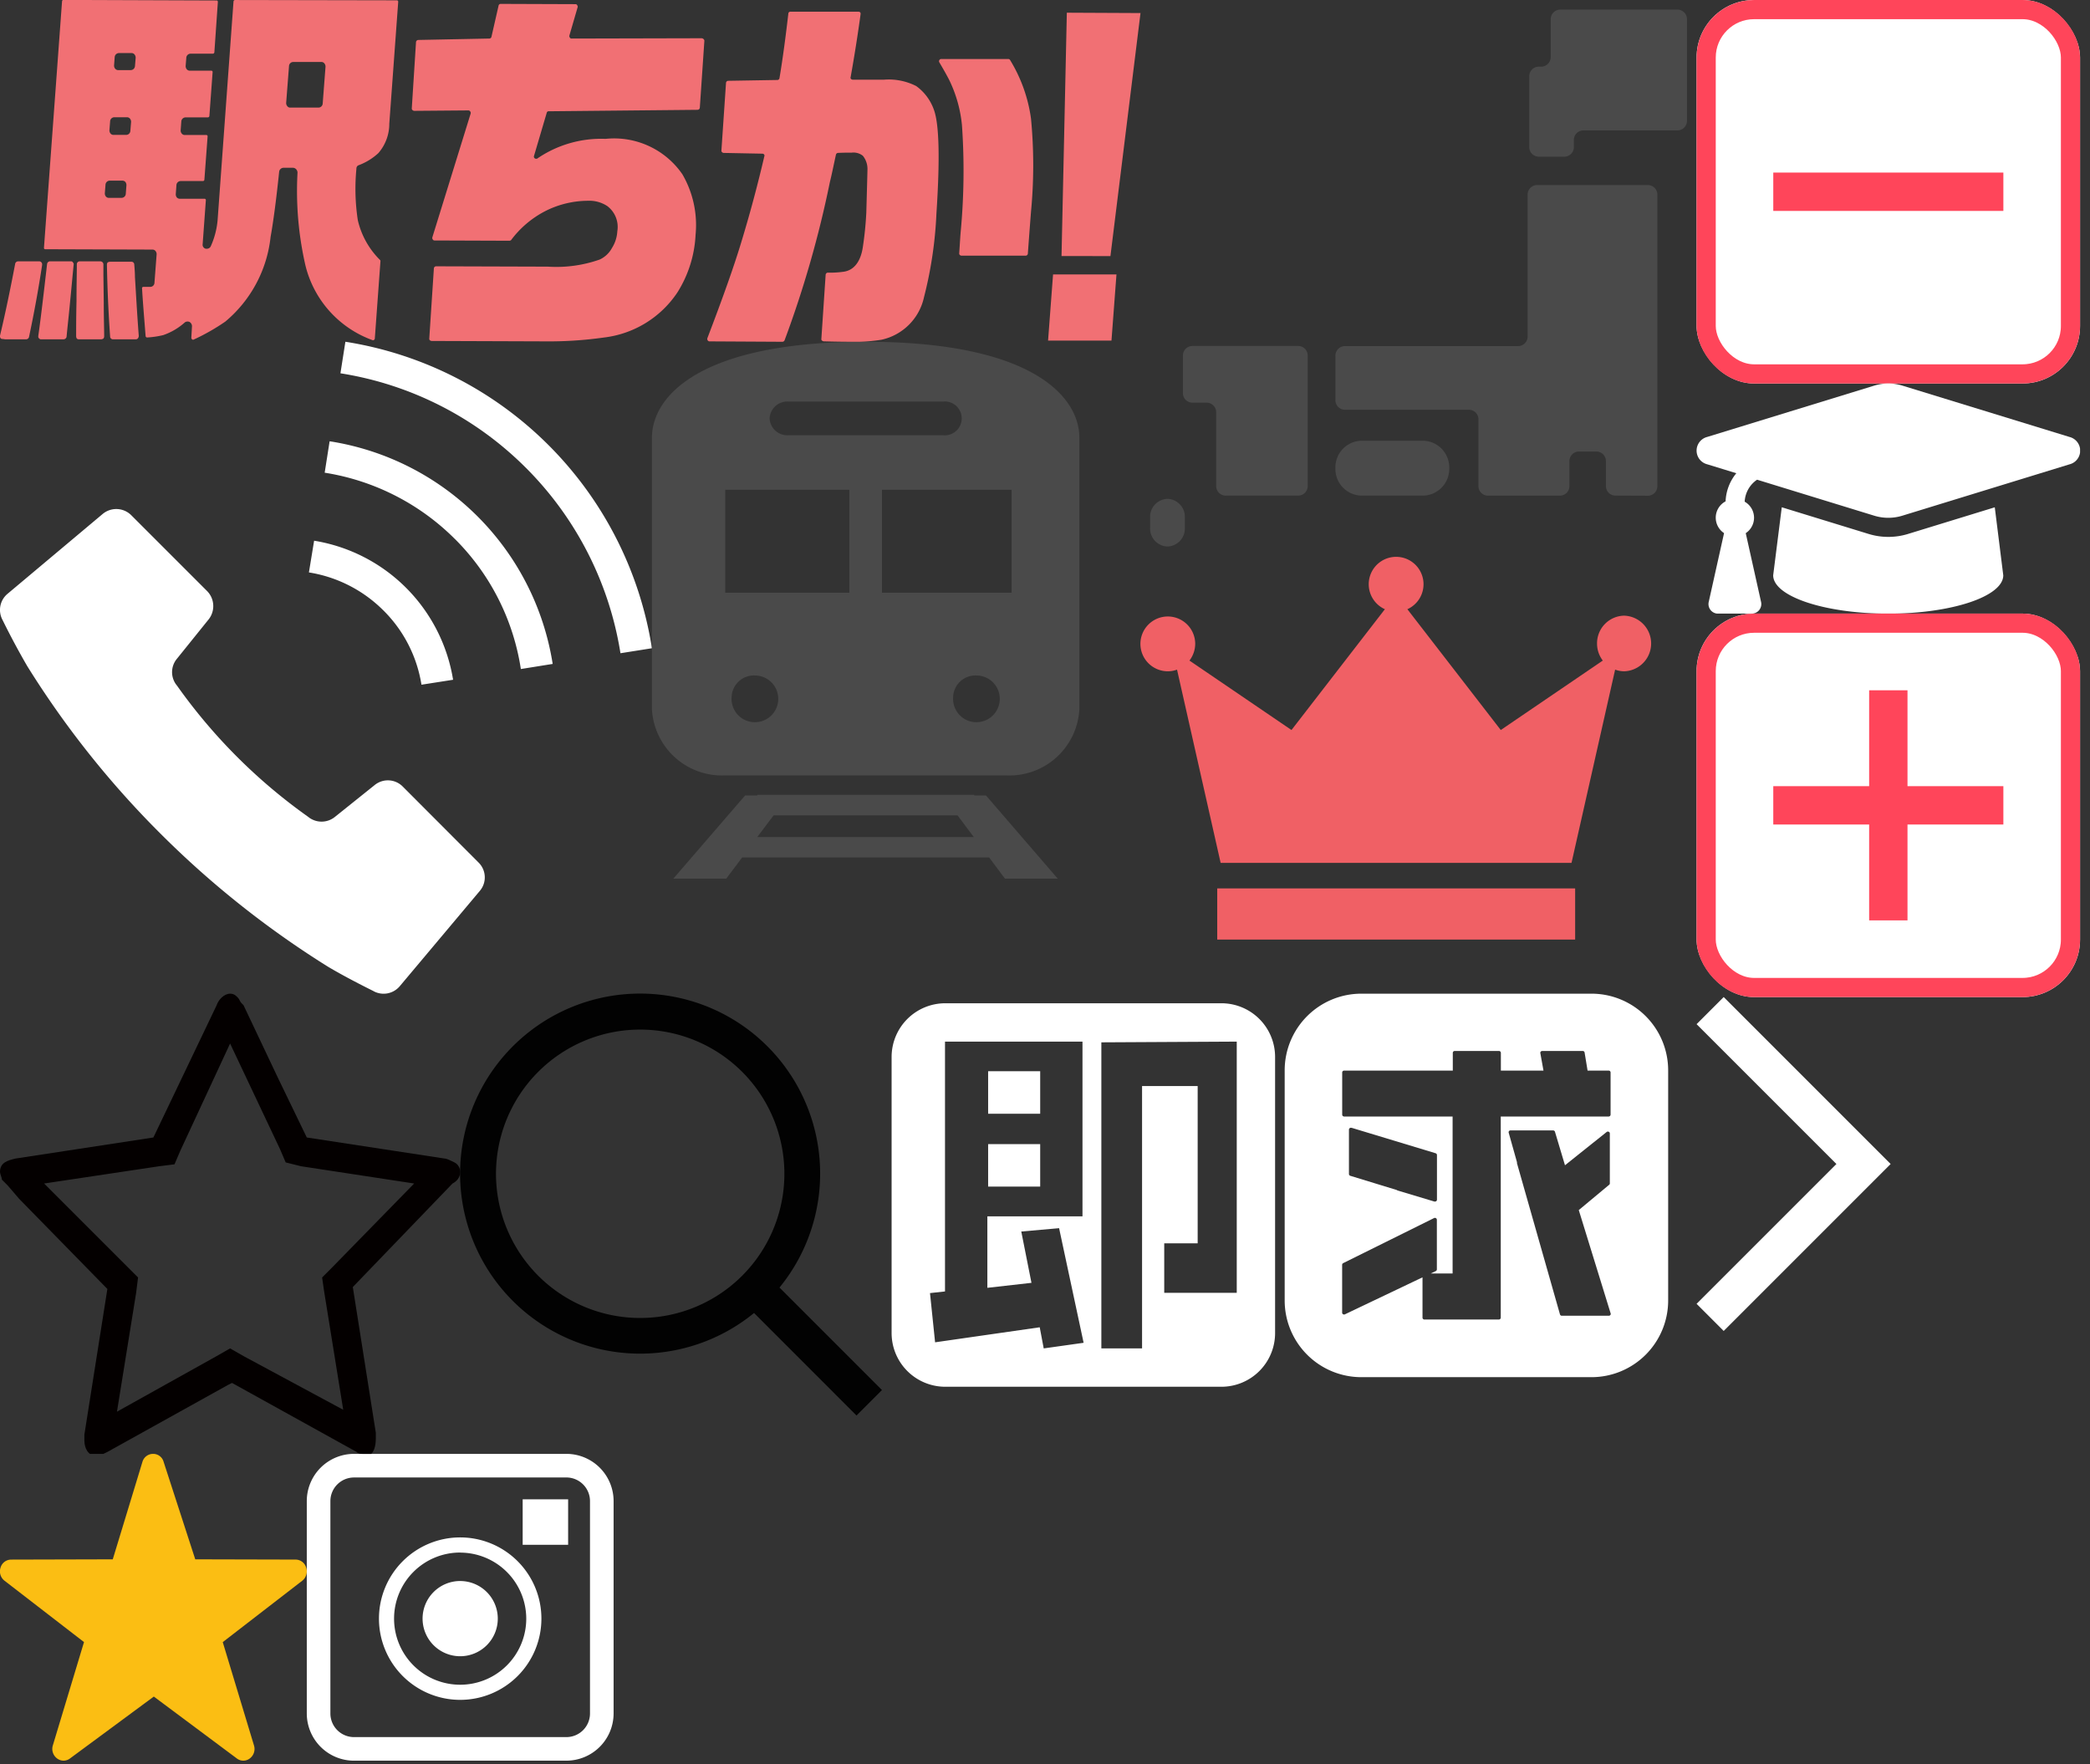 <?xml version="1.0" encoding="utf-8"?><svg width="109" height="92" viewBox="0 0 109 92" xmlns="http://www.w3.org/2000/svg" xmlns:xlink="http://www.w3.org/1999/xlink"><rect x="0" y="0" width="109" height="92" fill="#333333" stroke="none"/><view id="ico-arrow" viewBox="88.482 52 10.121 17.414"/><svg width="10.121" height="17.414" viewBox="0 0 10.121 17.414" x="88.482" y="52" xmlns="http://www.w3.org/2000/svg"><defs><style>.acls-1{fill:none;stroke:#fff;stroke-width:2px}</style></defs><path id="aパス_22912" data-name="パス 22912" class="acls-1" d="M296.516 1065.7l8 8-8 8" transform="translate(-295.809 -1064.995)"/></svg><view id="ico-call" viewBox="0 17.824 34 33.998"/><svg width="34" height="33.998" viewBox="0 0 34 33.998" y="17.824" xmlns="http://www.w3.org/2000/svg"><defs><style>.bcls-1{fill:#fff}</style></defs><path id="bicon_call" class="bcls-1" d="M21677.484 9973.882s-1.363-.667-2.393-1.282a49.2 49.2 0 01-8.732-6.942 48.538 48.538 0 01-6.939-8.727 39.844 39.844 0 01-1.287-2.405 1.094 1.094 0 01.256-1.361l4.965-4.167a1.107 1.107 0 011.49.063l3.955 3.955a1.117 1.117 0 01.092 1.467l-1.668 2.071a1.088 1.088 0 00.008 1.395 28.746 28.746 0 006.832 6.837 1.105 1.105 0 001.4.013l2.076-1.663a1.09 1.09 0 011.461.073l3.957 3.965a1.087 1.087 0 01.066 1.482l-4.174 4.969a1.1 1.1 0 01-1.367.259zm.508-19.857a7.053 7.053 0 00-3.881-1.979l.271-1.654a8.764 8.764 0 017.248 7.252l-1.65.258a6.986 6.986 0 00-1.988-3.878zm3.73-3.724a12.312 12.312 0 00-6.789-3.456l.258-1.639a13.951 13.951 0 0111.633 11.612l-1.66.266a12.163 12.163 0 00-3.441-6.784zm3.707-3.708a17.523 17.523 0 00-9.674-4.932l.258-1.645A19.206 19.206 0 0121692 9956l-1.641.26a17.561 17.561 0 00-4.929-9.667z" transform="translate(-21658 -9940.017)"/></svg><view id="ico-camera" viewBox="16 75.822 16 16"/><svg width="16" height="16" viewBox="0 0 16 16" x="16" y="75.822" xmlns="http://www.w3.org/2000/svg"><defs><style>.ccls-1{fill:#fff}</style></defs><path id="cパス_22939" data-name="パス 22939" class="ccls-1" d="M627.31 321.621h2.371v2.37h-2.371zm-3.259 1.986a4.236 4.236 0 11-4.236 4.236 4.236 4.236 0 014.236-4.236zm0 .789a3.447 3.447 0 103.446 3.447 3.451 3.451 0 00-3.446-3.443zm0 1.486a1.961 1.961 0 11-1.961 1.961 1.961 1.961 0 011.961-1.962zm5.539 9.369h-11.077a2.464 2.464 0 01-2.462-2.462v-11.077a2.464 2.464 0 012.462-2.462h11.077a2.464 2.464 0 012.462 2.462v11.077a2.464 2.464 0 01-2.463 2.461zm-11.077-14.769a1.232 1.232 0 00-1.231 1.231v11.077a1.232 1.232 0 001.231 1.231h11.077a1.232 1.232 0 001.231-1.231v-11.078a1.232 1.232 0 00-1.231-1.231z" transform="translate(-616.051 -319.25)"/></svg><view id="ico-close-accordion" viewBox="88.482 0 20 20"/><svg width="20" height="20" viewBox="0 0 20 20" x="88.482" xmlns="http://www.w3.org/2000/svg"><defs><clipPath id="dclip-path"><path class="dcls-1" d="M0 0h20v20H0z"/></clipPath><style>.dcls-1{fill:none}.dcls-2{clip-path:url(#dclip-path)}.dcls-3{fill:#fff;stroke:#ff455a}.dcls-4{fill:#ff455a}.dcls-5{stroke:none}</style></defs><g id="d開く" class="dcls-2"><g id="d長方形_2457" data-name="長方形 2457" class="dcls-3"><rect class="dcls-5" width="20" height="20" rx="3"/><rect class="dcls-1" x=".5" y=".5" width="19" height="19" rx="2.5"/></g><path id="d長方形_2456" data-name="長方形 2456" class="dcls-4" transform="translate(4 9)" d="M0 0h12v2H0z"/></g></svg><view id="ico-crown" viewBox="59.482 29 26.667 20"/><svg id="eicon-王冠" width="26.667" height="20" viewBox="0 0 26.667 20" x="59.482" y="29" xmlns="http://www.w3.org/2000/svg"><defs><style>.ecls-1{fill:#f06065}</style></defs><path id="eパス_10570" data-name="パス 10570" class="ecls-1" d="M140.644 171.06a1.44 1.44 0 00-1.429 1.451 1.456 1.456 0 00.3.891l-5.321 3.622-4.871-6.3a1.429 1.429 0 10-1.173 0l-4.871 6.3-5.321-3.622a1.456 1.456 0 00.3-.891 1.429 1.429 0 10-1.429 1.45 1.4 1.4 0 00.481-.086l2.274 10.077h18.3l2.274-10.077a1.4 1.4 0 00.481.086 1.451 1.451 0 000-2.9z" transform="translate(-115.406 -167.952)"/><path id="e長方形_4759" data-name="長方形 4759" class="ecls-1" transform="translate(4 17.333)" d="M0 0h18.667v2.667H0z"/></svg><view id="ico-hat" viewBox="88.482 20 20 12"/><svg width="20" height="12" viewBox="0 0 20 12" x="88.482" y="20" xmlns="http://www.w3.org/2000/svg"><defs><style>.fcls-1{fill:#fff}</style></defs><path id="fgraduation-cap-solid" class="fcls-1" d="M19.453 66.785l-8.717-2.678a2.5 2.5 0 00-1.462 0L.557 66.785a.736.736 0 000 1.425l1.52.467a2.463 2.463 0 00-.559 1.466.964.964 0 00-.08 1.657l-.8 3.59a.5.5 0 00.49.61h1.753a.5.5 0 00.488-.608l-.8-3.59a.962.962 0 00-.056-1.641 1.474 1.474 0 01.647-1.147l6.112 1.878a2.5 2.5 0 001.462 0l8.717-2.678a.736.736 0 00.002-1.429zm-8.423 5.059a3.5 3.5 0 01-2.05 0l-4.532-1.392L4 74c0 1.1 2.686 2 6 2s6-.9 6-2l-.443-3.546z" transform="translate(-.005 -63.997)"/></svg><view id="ico-hdr-star" viewBox="0 51.822 24 24"/><svg version="1.1" id="gレイヤー_1" y="51.822" viewBox="0 0 24 24" xml:space="preserve" width="24" height="24" xmlns="http://www.w3.org/2000/svg"><style>.gst0{fill:none}.gst1{fill:#040000}</style><path class="gst0" d="M16.8 14.9l.5-.6 4.4-4.4-6-.9-.8-.1-.3-.8L12 2.6 9.4 8.1l-.3.8-.8.1-6 .9 4.4 4.4.5.6-.1.7-1 6.2 5.2-2.9.7-.4.7.4 5.2 2.9-1-6.2zM16 7.5l-1.5-3.1L16 7.5z"/><path class="gst0" d="M4.9 24c-.4 0-.6-.4-.6-.8v-.3l1.2-7.6L1 10.7l4.6 4.7L4.4 23v.3c-.1.3.1.7.5.7.2 0 .4-.1.6-.2l6.3-3.5-6.3 3.5c-.1.1-.3.2-.6.2zM12.4.2c.1.1.1.2.2.3 0-.1-.1-.2-.2-.3zM24 9.3c0 .3-.2.5-.4.7l-5.2 5.4 1.2 7.6v.3c0 .4-.2.8-.6.8-.1 0-.2 0-.3-.1.1 0 .2.1.3.1.4 0 .6-.4.6-.8V23l-1.2-7.6 5.2-5.4c.2-.2.4-.4.4-.7zM.1 9.7c0-.1-.1-.3-.1-.4 0 .1 0 .3.1.4zM.4 10l-.3-.3.3.3z"/><path class="gst1" d="M19.6 23.2v-.3l-1.2-7.6 5.2-5.4c.2-.1.4-.3.4-.6 0-.2-.1-.4-.3-.5-.2-.1-.4-.2-.5-.2L16 7.5l-1.5-3.1L12.7.6l-.1-.1c-.1-.1-.1-.2-.2-.3-.1-.1-.2-.2-.4-.2-.3 0-.6.3-.7.6L8 7.5.8 8.6c-.4.1-.8.2-.8.7 0 .1.1.3.1.4l.3.3.6.7 4.6 4.7L4.4 23v.3c0 .4.2.8.6.8.2 0 .4-.1.6-.2l6.3-3.5.2-.1 6.5 3.6c.1.1.2.1.3.1.1 0 .2 0 .3.1.3-.1.4-.5.4-.9zm-6.9-4.3l-.7-.4-.7.4-5.2 2.9 1-6.2.1-.8-.5-.5-4.4-4.4 6-.9.8-.1.3-.7L12 2.6l2.6 5.5.3.7.8.2 5.9.9-4.3 4.4-.5.5.1.7 1 6.2-5.2-2.8z"/></svg><view id="ico-map" viewBox="59.482 0 29 29"/><svg width="29" height="29" viewBox="0 0 29 29" x="59.482" xmlns="http://www.w3.org/2000/svg"><defs><style>.hcls-1{fill:#4a4a4a;stroke:transparent}</style></defs><path id="hパス_22926" data-name="パス 22926" class="hcls-1" d="M2206.819-116.119v-.561a.935.935 0 01.906-.962.935.935 0 01.906.961v.562a.935.935 0 01-.906.962.935.935 0 01-.906-.962zm24.251-1.692a.5.5 0 01-.48-.51v-1.279a.5.5 0 00-.48-.51h-.943a.5.5 0 00-.48.51v1.282a.5.5 0 01-.481.51h-3.782a.5.5 0 01-.481-.51v-3.46a.5.5 0 00-.48-.51h-6.5a.5.5 0 01-.48-.51v-2.3a.5.5 0 01.48-.51h9.064a.5.5 0 00.48-.51v-7.38a.5.5 0 01.48-.51h5.807a.5.5 0 01.48.51v15.184a.5.5 0 01-.48.51zm-13.24 0a1.391 1.391 0 01-1.348-1.431 1.391 1.391 0 011.348-1.431h3.241a1.391 1.391 0 011.348 1.431 1.391 1.391 0 01-1.348 1.431zm-7.085 0a.5.5 0 01-.481-.51v-3.827a.5.5 0 00-.48-.51h-.774a.5.5 0 01-.48-.51v-1.937a.5.5 0 01.48-.51h5.549a.5.5 0 01.48.51v6.784a.5.5 0 01-.48.51zm16.328-17.676a.5.5 0 01-.481-.51v-3.674a.5.5 0 01.481-.51h.157a.5.5 0 00.481-.51v-1.956a.5.5 0 01.48-.51h6.147a.5.5 0 01.48.51v5.28a.5.5 0 01-.48.51h-4.938a.5.5 0 00-.481.51v.35a.5.5 0 01-.48.51z" transform="translate(-2206.319 143.658)"/></svg><view id="ico-open-accordion" viewBox="88.482 32 20 20"/><svg width="20" height="20" viewBox="0 0 20 20" x="88.482" y="32" xmlns="http://www.w3.org/2000/svg"><defs><clipPath id="iclip-path"><path class="icls-1" d="M0 0h20v20H0z"/></clipPath><style>.icls-1{fill:none}.icls-2{clip-path:url(#iclip-path)}.icls-3{fill:#fff;stroke:#ff455a}.icls-4{fill:#ff455a}.icls-5{stroke:none}</style></defs><g id="i開く" class="icls-2"><g id="i長方形_2457" data-name="長方形 2457" class="icls-3"><rect class="icls-5" width="20" height="20" rx="3"/><rect class="icls-1" x=".5" y=".5" width="19" height="19" rx="2.5"/></g><path id="i長方形_2456" data-name="長方形 2456" class="icls-4" transform="translate(4 9)" d="M0 0h12v2H0z"/><path id="i長方形_2458" data-name="長方形 2458" class="icls-4" transform="rotate(90 3.5 7.5)" d="M0 0h12v2H0z"/></g></svg><view id="ico-recruit" viewBox="67 51.822 20 20"/><svg width="20" height="20" viewBox="0 0 20 20" x="67" y="51.822" xmlns="http://www.w3.org/2000/svg"><defs><style>.jcls-1{fill:#fff}</style></defs><g id="jアイコン"><path id="j前面オブジェクトで型抜き_1" data-name="前面オブジェクトで型抜き 1" class="jcls-1" d="M2135-4578h-12a4 4 0 01-4-4v-12a4 4 0 014-4h12a4 4 0 014 4v12a4 4 0 01-4 4zm-8.812-5.2v2.1a.1.1 0 00.1.094h3.881a.1.1 0 00.1-.094v-10.494h5.628a.1.1 0 00.1-.1v-2.2a.1.1 0 00-.1-.095h-1.1l-.155-.942a.1.1 0 00-.1-.081h-2.109a.106.106 0 00-.077.034.089.089 0 00-.023.077l.164.912h-2.222v-.928a.1.1 0 00-.1-.095h-2.307a.1.1 0 00-.1.095v.928h-5.668a.1.1 0 00-.1.095v2.2a.1.1 0 00.1.1h5.658v8.186h-1.139l.263-.126a.1.1 0 00.055-.084v-2.594a.1.1 0 00-.05-.082.1.1 0 00-.052-.014.1.1 0 00-.048.012l-4.736 2.349a.1.1 0 00-.054.084v2.5a.092.092 0 00.048.081.107.107 0 00.054.014.091.091 0 00.046-.011l4.036-1.924zm4.594-7.669a.1.1 0 00-.082.037.09.09 0 00-.017.082l.435 1.548a.1.1 0 000 .055l2.24 7.874a.1.1 0 00.1.07h2.445a.1.1 0 00.081-.038.084.084 0 00.017-.083l-1.663-5.39 1.576-1.312a.094.094 0 00.044-.079v-2.608a.094.094 0 00-.059-.086.1.1 0 00-.042-.009.1.1 0 00-.067.023l-2.171 1.734-.523-1.748a.1.1 0 00-.1-.069zm-8.327-.139a.109.109 0 00-.06.019.1.1 0 00-.043.078v2.319a.1.1 0 00.071.09l2.428.743a.107.107 0 00.044.025l1.913.575a.1.1 0 00.032 0 .117.117 0 00.06-.017.1.1 0 00.042-.077v-2.334a.1.1 0 00-.07-.091l-4.385-1.328a.093.093 0 00-.033.006z" transform="translate(-2119 4598)"/></g></svg><view id="ico-search" viewBox="24 51.822 22 22"/><svg width="22" height="22" viewBox="0 0 22 22" x="24" y="51.822" xmlns="http://www.w3.org/2000/svg"><defs><style>.kcls-1{fill:#020202}</style></defs><path id="kicon_search" class="kcls-1" d="M19.474 20.8a9.389 9.389 0 111.326-1.326l5.345 5.345-1.328 1.328zM8.22 8.22a7.52 7.52 0 105.312-2.2 7.52 7.52 0 00-5.312 2.2z" transform="translate(-4.147 -4.147)"/></svg><view id="ico-soku" viewBox="46 51.822 21 21"/><svg width="21" height="21" viewBox="0 0 21 21" x="46" y="51.822" xmlns="http://www.w3.org/2000/svg"><defs><style>.lcls-1{fill:#fff;stroke:transparent}</style></defs><path id="lパス_10569" data-name="パス 10569" class="lcls-1" d="M-689.8-2507h-14.4a2.8 2.8 0 01-2.8-2.8v-14.4a2.8 2.8 0 012.8-2.8h14.4a2.8 2.8 0 012.8 2.8v14.4a2.8 2.8 0 01-2.8 2.8zm-9.475-3.1l.208 1.1 2.081-.293-1.279-5.977-1.972.174.531 2.676-2.3.26v-3.727h4.961V-2525h-7.17v13.029l-.783.086.266 2.567 5.458-.784zM-689-2525l-7.061.038V-2509h2.123v-13.684h2.9v8.205h-1.744v2.579H-689v-13.1zm-10.251 7.561h-2.715v-2.216h2.715v2.217zm0-3.8h-2.715v-2.216h2.715v2.215z" transform="translate(707.5 2527.5)"/></svg><view id="ico-star" viewBox="0 75.822 16 16"/><svg width="16" height="16" viewBox="0 0 16 16" y="75.822" xmlns="http://www.w3.org/2000/svg"><defs><style>.mcls-1{fill:#fbbe13}</style></defs><path id="mIcon" class="mcls-1" d="M15.417 5.513L10.183 5.5 8.533.415A.565.565 0 007.975 0a.578.578 0 00-.549.425L5.881 5.5l-5.3.014a.578.578 0 00-.553.42.617.617 0 00.208.682l4.145 3.2L2.757 15.2a.618.618 0 00.214.68.569.569 0 00.343.12.559.559 0 00.338-.116l4.37-3.227 4.326 3.225a.552.552 0 00.683 0 .618.618 0 00.214-.679l-1.628-5.385 4.144-3.2a.619.619 0 00.208-.682.578.578 0 00-.552-.423z"/></svg><view id="ico-train" viewBox="34 17.824 22.293 28"/><svg width="22.293" height="28" viewBox="0 0 22.293 28" x="34" y="17.824" xmlns="http://www.w3.org/2000/svg"><defs><style>.ncls-1{fill:#4a4a4a}</style></defs><path id="nパス_22927" data-name="パス 22927" class="ncls-1" d="M23180.807 23243l-.824-1.105h-12.883l-.83 1.105h-2.76l3.742-4.336h.633v-.037h11.322v.037h.613l3.74 4.336zm-12.918-2.172h11.291l-.848-1.131h-9.59zm-1.678-3.213a3.657 3.657 0 01-3.816-3.461v-14.143c0-2.172 2.5-5.012 11.148-5.012s11.145 2.84 11.145 5.012v14.143a3.652 3.652 0 01-3.816 3.461zm11.895-4.111a1.218 1.218 0 101.213-1.1 1.163 1.163 0 00-1.214 1.096zm-11.553 0a1.218 1.218 0 101.215-1.1 1.161 1.161 0 00-1.215 1.096zm7.84-5.416h6.76v-5.369h-6.76zm-8.174 0h6.471v-5.369h-6.471zm2.314-9.092a.923.923 0 00.967.879h8.084a.883.883 0 100-1.758h-8.084a.923.923 0 00-.967.883z" transform="translate(-23162.395 -23215)"/></svg><view id="logo" viewBox="0 0 59.482 17.824"/><svg width="59.482" height="17.824" viewBox="0 0 59.482 17.824" xmlns="http://www.w3.org/2000/svg"><defs><style>.ocls-1{fill:#f17074}</style></defs><path id="oパス_1615" data-name="パス 1615" class="ocls-1" d="M14868.441 24473.824c-.221 0-.72 0-1.479-.021a.156.156 0 01-.092-.037.092.092 0 01-.038-.088l.224-3.348a.122.122 0 01.109-.111 4.818 4.818 0 00.869-.053c.516-.092.85-.537.961-1.275a17.725 17.725 0 00.182-1.811c.039-1.4.059-2.123.059-2.217a1.085 1.085 0 00-.24-.738.785.785 0 00-.574-.164c-.167 0-.4 0-.719.014a.12.12 0 00-.111.094c-.129.592-.221 1.053-.314 1.422a55.264 55.264 0 01-2.365 8.26.129.129 0 01-.107.074l-3.807-.021a.107.107 0 01-.094-.053.126.126 0 01-.018-.111c.813-2.125 1.4-3.785 1.757-4.969a68.93 68.93 0 001.216-4.527c.02-.037 0-.057-.016-.092a.144.144 0 00-.094-.037l-2-.039a.127.127 0 01-.093-.035.1.1 0 01-.037-.092l.24-3.529a.117.117 0 01.109-.105l2.57-.043a.112.112 0 00.109-.094c.186-1.105.332-2.25.461-3.355a.108.108 0 01.113-.113h3.547a.146.146 0 01.089.037c.021.018.021.057.021.09a80.892 80.892 0 01-.52 3.289.086.086 0 00.02.092.134.134 0 00.094.039h1.625a3.148 3.148 0 011.681.332 2.578 2.578 0 01.923 1.236c.279.756.318 2.586.131 5.43a21.193 21.193 0 01-.647 4.344 2.9 2.9 0 01-2.214 2.219 8.839 8.839 0 01-1.5.109zm-21.926-.041a.153.153 0 01-.094-.033.1.1 0 01-.037-.094l.24-3.656a.118.118 0 01.113-.111l5.832.018a6.817 6.817 0 002.7-.369 1.391 1.391 0 00.646-.609 1.814 1.814 0 00.276-.867 1.362 1.362 0 00-.519-1.311 1.693 1.693 0 00-1.014-.279 4.968 4.968 0 00-2.184.518 5.187 5.187 0 00-1.824 1.533.142.142 0 01-.094.033l-3.9-.014a.1.1 0 01-.091-.055.127.127 0 01-.019-.115l1.994-6.441a.125.125 0 00-.018-.113.116.116 0 00-.092-.059l-2.828.023a.139.139 0 01-.092-.041.1.1 0 01-.038-.09l.22-3.455a.124.124 0 01.113-.111l3.713-.074a.113.113 0 00.109-.09l.371-1.625a.109.109 0 01.109-.092l3.9.014a.1.1 0 01.094.057c.018.037.037.074.018.111l-.424 1.457a.122.122 0 00.018.113.094.094 0 00.092.055l6.779-.016a.157.157 0 01.111.051.114.114 0 01.035.1l-.236 3.471a.121.121 0 01-.111.111l-7.76.076a.1.1 0 00-.111.072l-.665 2.254a.107.107 0 00.038.127.088.088 0 00.072.023c.037 0 .057 0 .076-.023a5.9 5.9 0 013.546-1.014 4.318 4.318 0 014.007 1.85 5.267 5.267 0 01.686 3.158 6.182 6.182 0 01-.943 2.994 5.357 5.357 0 01-3.842 2.359 20.46 20.46 0 01-3.049.2zm32.141-.018l.26-3.451h3.307l-.26 3.451zm-35.208-.016a5.538 5.538 0 01-3.529-3.932 17.39 17.39 0 01-.406-4.824.279.279 0 00-.071-.166.24.24 0 00-.168-.076h-.5a.234.234 0 00-.219.205c-.15 1.441-.3 2.584-.447 3.4a6.677 6.677 0 01-2.361 4.416 10.842 10.842 0 01-1.664.945h-.037c-.02 0-.02-.02-.037-.02a.143.143 0 01-.035-.076l.035-.607a.257.257 0 00-.129-.223.229.229 0 00-.113-.02.208.208 0 00-.146.057 3.311 3.311 0 01-1.107.648 4.574 4.574 0 01-.85.125.08.08 0 01-.074-.072c-.073-.941-.146-1.773-.186-2.494a.062.062 0 01.02-.055.073.073 0 01.055-.018h.352a.218.218 0 00.22-.205l.114-1.5a.261.261 0 00-.057-.164.2.2 0 00-.164-.076l-5.581-.018a.072.072 0 01-.056-.018.075.075 0 01-.018-.057l.943-12.857a.07.07 0 01.072-.07l7.977.029a.066.066 0 01.061.023.077.077 0 01.016.055l-.182 2.625a.081.081 0 01-.074.072h-1.166a.225.225 0 00-.223.2l-.035.443a.265.265 0 00.055.166.212.212 0 00.168.078h1.107a.081.081 0 01.055.014.071.071 0 01.021.061l-.168 2.285a.08.08 0 01-.073.074h-1.165a.227.227 0 00-.225.2l-.035.48a.248.248 0 00.059.168.2.2 0 00.164.072h1.107a.064.064 0 01.057.02.069.069 0 01.018.057l-.168 2.256a.075.075 0 01-.074.068h-1.162a.223.223 0 00-.221.205l-.035.482a.268.268 0 00.053.166.207.207 0 00.168.07h1.271a.064.064 0 01.057.021.062.062 0 01.02.055l-.167 2.291a.211.211 0 00.167.24h.057a.221.221 0 00.2-.131 4.224 4.224 0 00.355-1.35l.83-11.412a.082.082 0 01.074-.078l8.443.016a.058.058 0 01.053.023.066.066 0 01.02.055l-.465 6.355a2.326 2.326 0 01-.57 1.535 3.11 3.11 0 01-1.016.627.181.181 0 00-.129.186 10.881 10.881 0 00.072 2.678 4.266 4.266 0 001.166 2.088.074.074 0 01.016.053l-.295 4.049c0 .018-.018.037-.037.053 0 .02-.016.02-.037.02zm-13.948-8.133l-.037.467a.254.254 0 00.055.166.2.2 0 00.169.07h.647a.221.221 0 00.221-.2l.035-.459a.277.277 0 00-.053-.168.211.211 0 00-.168-.07h-.648a.222.222 0 00-.221.195zm.24-3.3l-.037.482a.259.259 0 00.057.166.2.2 0 00.168.072h.645a.219.219 0 00.221-.2l.039-.482a.261.261 0 00-.057-.164.2.2 0 00-.168-.074h-.645a.222.222 0 00-.223.198zm9.33-2.883l-.15 1.941a.247.247 0 00.06.164.184.184 0 00.165.074h1.457a.222.222 0 00.223-.2l.148-1.937a.257.257 0 00-.057-.164.193.193 0 00-.164-.078h-1.461a.223.223 0 00-.221.199zm-9.092-.461l-.033.443a.251.251 0 00.053.164.2.2 0 00.168.078h.646a.224.224 0 00.223-.205l.037-.443a.272.272 0 00-.059-.166.2.2 0 00-.164-.074h-.646a.223.223 0 00-.224.202zm-.089 14.725a.144.144 0 01-.149-.133 71.852 71.852 0 01-.168-3.77.211.211 0 01.038-.107.289.289 0 01.11-.035h1.129a.142.142 0 01.148.129c.016.2.037.424.037.666.053.832.107 1.863.2 3.082a.305.305 0 01-.039.111.151.151 0 01-.111.057zm-1.774 0a.158.158 0 01-.113-.039.292.292 0 01-.035-.109c0-.406 0-1.035.019-1.848 0-.83.017-1.48.017-1.92a.149.149 0 01.15-.15h1.09a.161.161 0 01.146.15v.57l.019 1.461c0 .756.021 1.346.021 1.736a.2.2 0 01-.039.109.241.241 0 01-.108.039zm-1.977 0a.127.127 0 01-.111-.057c-.035-.02-.035-.076-.035-.111.129-.9.275-2.162.461-3.768a.158.158 0 01.148-.131h1.107a.1.1 0 01.09.057.123.123 0 01.041.107c-.058.557-.111 1.186-.187 1.941-.057.627-.129 1.238-.184 1.828a.161.161 0 01-.148.133zm-1.848 0h-.018l-.147-.018a.116.116 0 01-.112-.059.235.235 0 01-.018-.107c.295-1.238.553-2.5.795-3.77a.161.161 0 01.147-.113h1.106a.147.147 0 01.115.057c.035.035.035.074.035.133a63.82 63.82 0 01-.686 3.764.16.16 0 01-.145.113zm55.068-4.342l.277-12.691 3.842.018-1.568 12.674zm-5.209-.02a.134.134 0 01-.094-.037.105.105 0 01-.033-.092c.033-.461.051-.812.071-1.055a34.114 34.114 0 00.073-5.609 6.88 6.88 0 00-.666-2.371c-.129-.254-.3-.553-.516-.922a.109.109 0 010-.109.107.107 0 01.093-.061h3.511a.111.111 0 01.092.061 7.893 7.893 0 011.086 3.047 25.537 25.537 0 010 4.857c-.014.186-.072.9-.164 2.18a.116.116 0 01-.109.111z" transform="translate(-14823.996 -24456.001)"/></svg></svg>